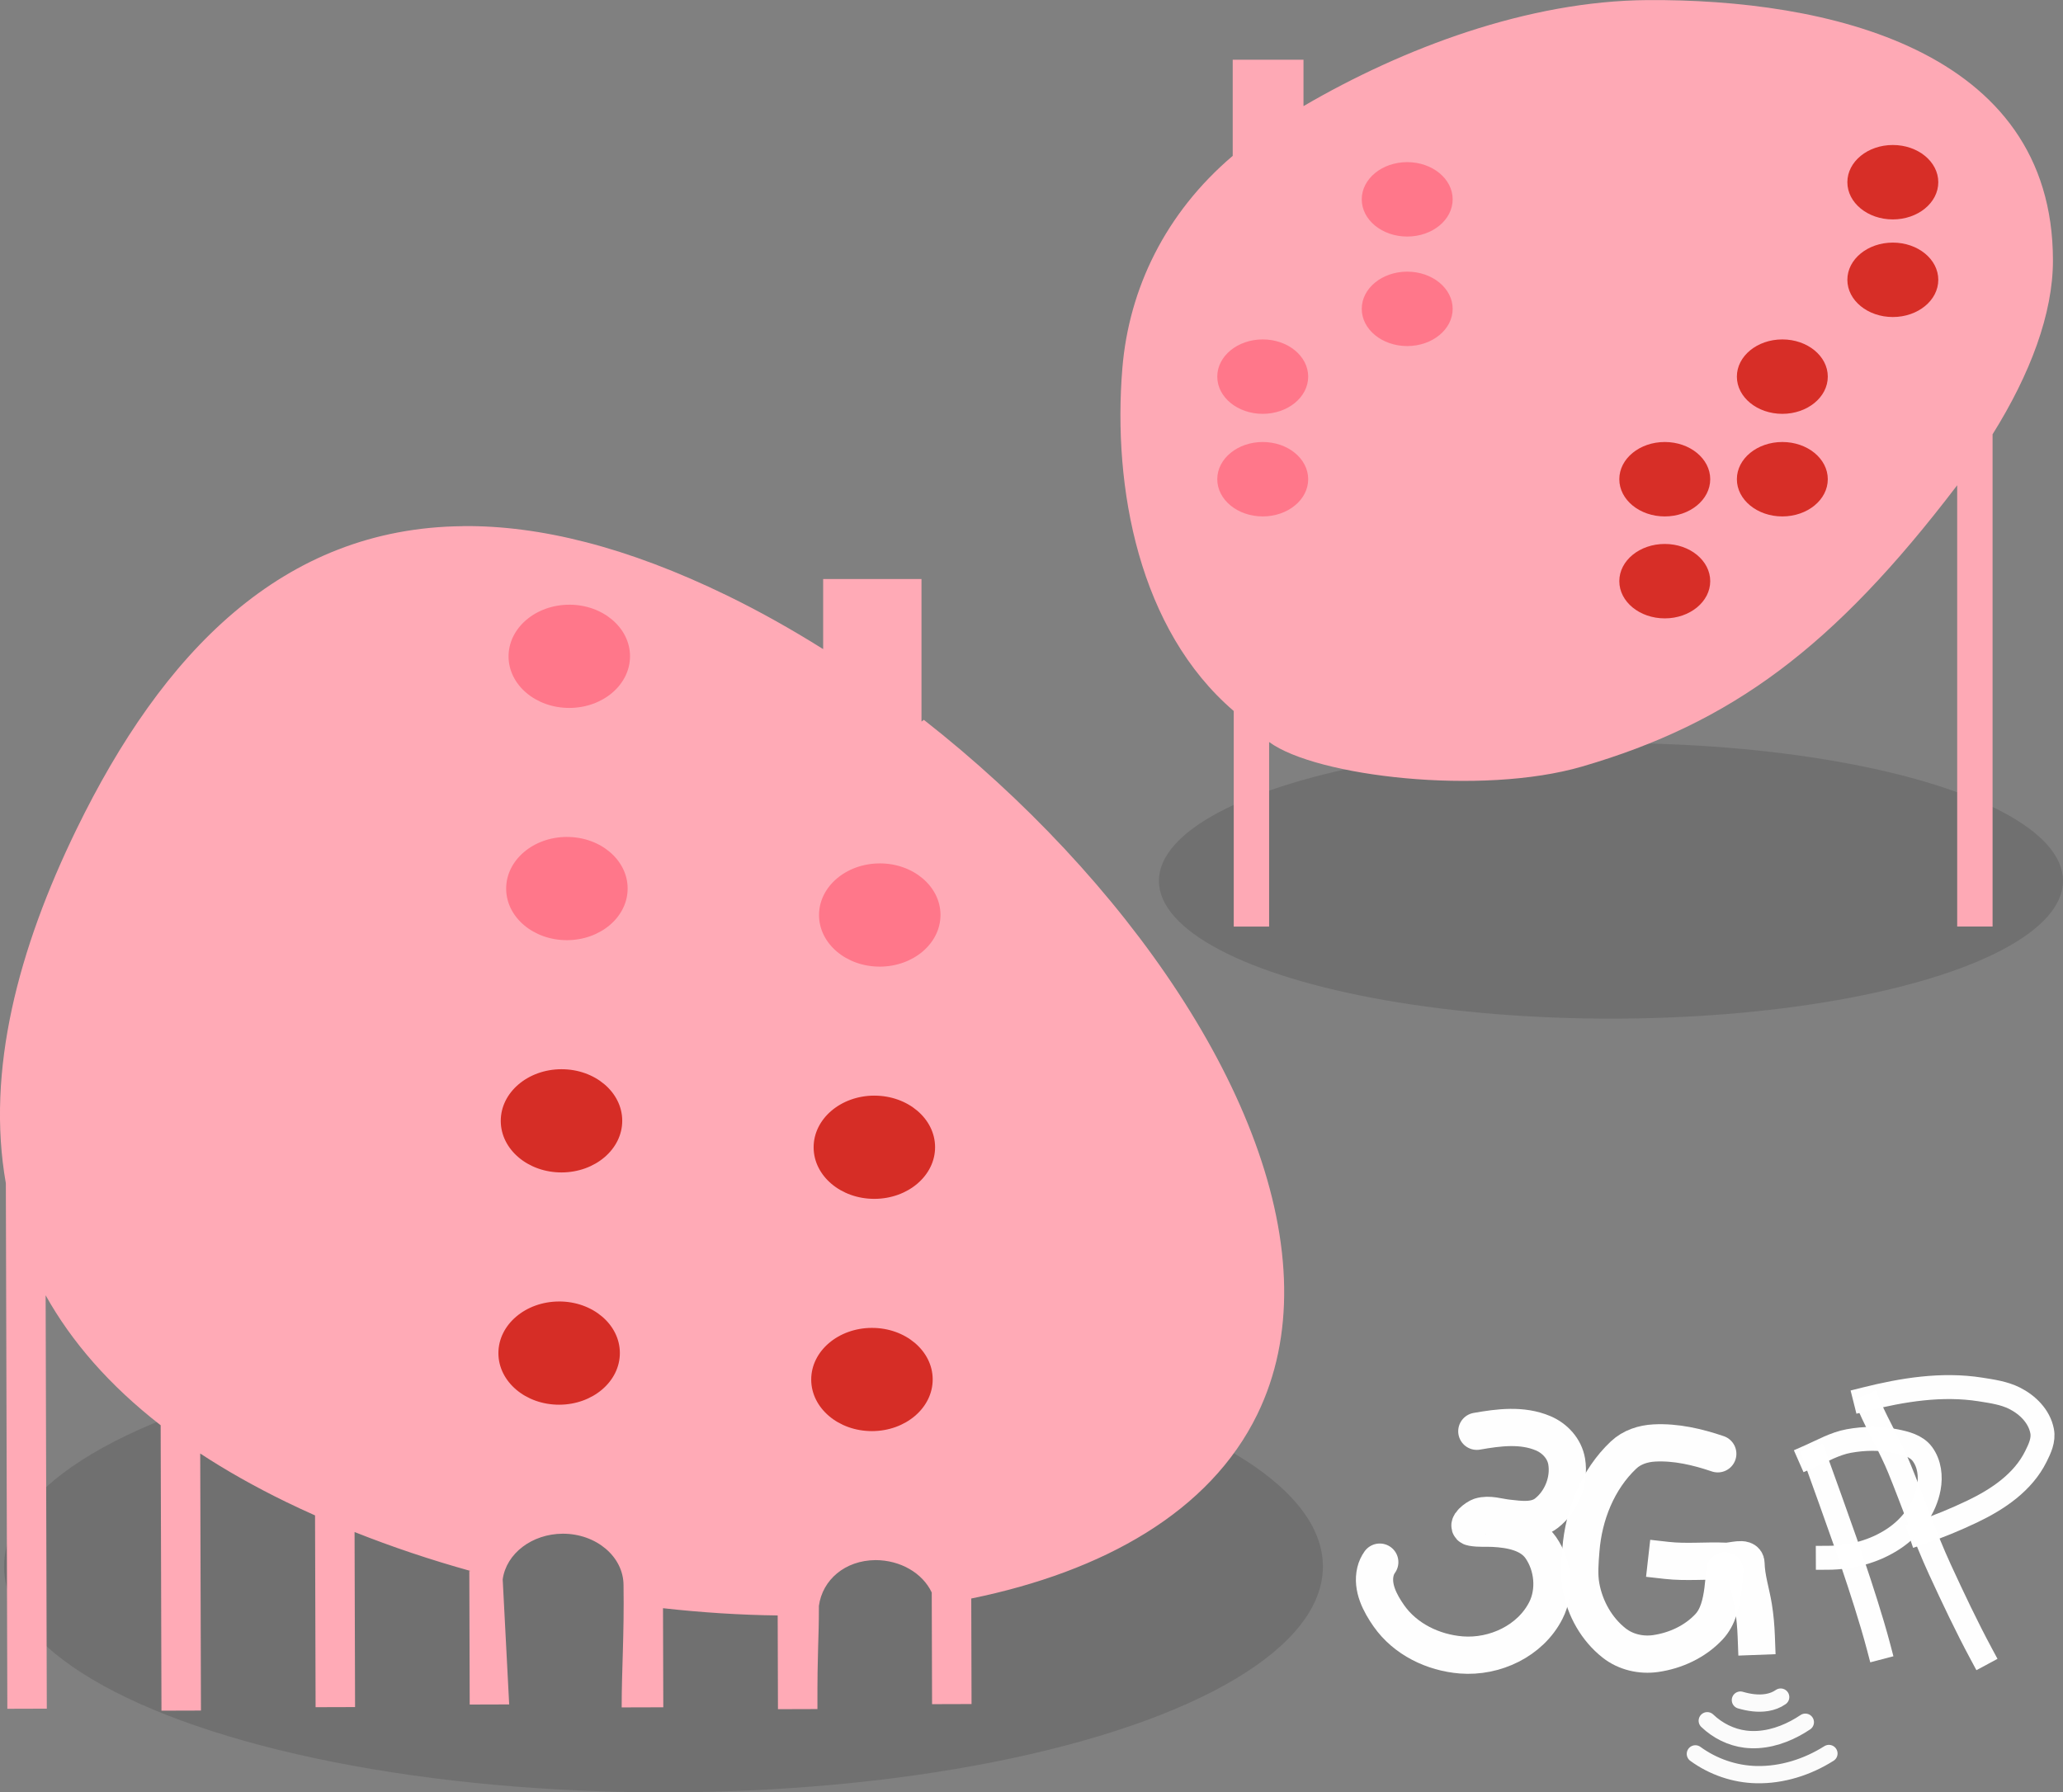<?xml version="1.0" encoding="UTF-8" standalone="no"?>
<!-- Created with Inkscape (http://www.inkscape.org/) -->

<svg
   width="106.873mm"
   height="92.869mm"
   viewBox="0 0 106.873 92.869"
   version="1.1"
   id="svg5"
   inkscape:version="1.2.1 (9c6d41e4, 2022-07-14)"
   sodipodi:docname="3gpp.svg"
   xmlns:inkscape="http://www.inkscape.org/namespaces/inkscape"
   xmlns:sodipodi="http://sodipodi.sourceforge.net/DTD/sodipodi-0.dtd"
   xmlns="http://www.w3.org/2000/svg"
   xmlns:svg="http://www.w3.org/2000/svg">
  <rect x="0" y="0" width="106.873" height="92.869" fill="#808080" stroke="none"/>
  <sodipodi:namedview
     id="namedview7"
     pagecolor="#ffffff"
     bordercolor="#000000"
     borderopacity="0.25"
     inkscape:showpageshadow="2"
     inkscape:pageopacity="0"
     inkscape:pagecheckerboard="true"
     inkscape:deskcolor="#d1d1d1"
     inkscape:document-units="mm"
     showgrid="false"
     inkscape:zoom="2.5326114"
     inkscape:cx="279.55335"
     inkscape:cy="185.5792"
     inkscape:window-width="1444"
     inkscape:window-height="1118"
     inkscape:window-x="0"
     inkscape:window-y="23"
     inkscape:window-maximized="0"
     inkscape:current-layer="layer1"
     showguides="true"
     inkscape:lockguides="true">
    <sodipodi:guide
       position="-191.522,-22.277"
       orientation="1,0"
       id="guide2923"
       inkscape:locked="true" />
    <sodipodi:guide
       position="11.397,-78.037"
       orientation="0,-1"
       id="guide8011"
       inkscape:locked="true" />
    <sodipodi:guide
       position="271.418,27.068"
       orientation="0,-1"
       id="guide11504"
       inkscape:locked="true" />
    <sodipodi:guide
       position="247.821,17.489"
       orientation="-0.001,-1"
       id="guide13038"
       inkscape:locked="true" />
    <sodipodi:guide
       position="237.532,61.548"
       orientation="0,-1"
       id="guide13636"
       inkscape:locked="true" />
    <sodipodi:guide
       position="369.99,73.335"
       orientation="0,-1"
       id="guide13711"
       inkscape:locked="true" />
  </sodipodi:namedview>
  <defs
     id="defs2">
    <inkscape:path-effect
       effect="simplify"
       id="path-effect4258"
       is_visible="true"
       lpeversion="1"
       steps="1"
       threshold="0.005"
       smooth_angles="360"
       helper_size="0"
       simplify_individual_paths="false"
       simplify_just_coalesce="false" />
    <inkscape:path-effect
       effect="simplify"
       id="path-effect4258-6"
       is_visible="true"
       lpeversion="1"
       steps="1"
       threshold="0.005"
       smooth_angles="360"
       helper_size="0"
       simplify_individual_paths="false"
       simplify_just_coalesce="false" />
    <inkscape:path-effect
       effect="simplify"
       id="path-effect1524"
       is_visible="true"
       lpeversion="1"
       steps="1"
       threshold="0.005"
       smooth_angles="360"
       helper_size="0"
       simplify_individual_paths="false"
       simplify_just_coalesce="false" />
    <inkscape:path-effect
       effect="simplify"
       id="path-effect1528"
       is_visible="true"
       lpeversion="1"
       steps="1"
       threshold="0.005"
       smooth_angles="360"
       helper_size="0"
       simplify_individual_paths="false"
       simplify_just_coalesce="false" />
    <inkscape:path-effect
       effect="simplify"
       id="path-effect1532"
       is_visible="true"
       lpeversion="1"
       steps="1"
       threshold="0.005"
       smooth_angles="360"
       helper_size="0"
       simplify_individual_paths="false"
       simplify_just_coalesce="false" />
    <inkscape:path-effect
       effect="simplify"
       id="path-effect1536"
       is_visible="true"
       lpeversion="1"
       steps="1"
       threshold="0.005"
       smooth_angles="360"
       helper_size="0"
       simplify_individual_paths="false"
       simplify_just_coalesce="false" />
    <inkscape:path-effect
       effect="simplify"
       id="path-effect1540"
       is_visible="true"
       lpeversion="1"
       steps="1"
       threshold="0.005"
       smooth_angles="360"
       helper_size="0"
       simplify_individual_paths="false"
       simplify_just_coalesce="false" />
    <inkscape:path-effect
       effect="simplify"
       id="path-effect1544"
       is_visible="true"
       lpeversion="1"
       steps="1"
       threshold="0.005"
       smooth_angles="360"
       helper_size="0"
       simplify_individual_paths="false"
       simplify_just_coalesce="false" />
    <inkscape:path-effect
       effect="simplify"
       id="path-effect1548"
       is_visible="true"
       lpeversion="1"
       steps="1"
       threshold="0.005"
       smooth_angles="360"
       helper_size="0"
       simplify_individual_paths="false"
       simplify_just_coalesce="false" />
    <inkscape:path-effect
       effect="simplify"
       id="path-effect1552"
       is_visible="true"
       lpeversion="1"
       steps="1"
       threshold="0.005"
       smooth_angles="360"
       helper_size="0"
       simplify_individual_paths="false"
       simplify_just_coalesce="false" />
    <inkscape:path-effect
       effect="simplify"
       id="path-effect1556"
       is_visible="true"
       lpeversion="1"
       steps="1"
       threshold="0.005"
       smooth_angles="360"
       helper_size="0"
       simplify_individual_paths="false"
       simplify_just_coalesce="false" />
    <inkscape:path-effect
       effect="simplify"
       id="path-effect1560"
       is_visible="true"
       lpeversion="1"
       steps="1"
       threshold="0.005"
       smooth_angles="360"
       helper_size="0"
       simplify_individual_paths="false"
       simplify_just_coalesce="false" />
  </defs>
  <g
     inkscape:label="Ebene 1"
     inkscape:groupmode="layer"
     id="layer1"
     transform="translate(-186.325,16.313)">
    <ellipse
       style="opacity:0.2;fill:#333333;stroke-width:4"
       id="path2382"
       cx="220.696"
       cy="64.855"
       rx="34.162"
       ry="11.701" />
    <ellipse
       style="opacity:0.2;fill:#333333;stroke-width:2.587"
       id="path2382-3"
       cx="269.78"
       cy="29.327"
       rx="23.418"
       ry="7.14" />
    <ellipse
       style="fill:#d62d26;fill-opacity:1;stroke:none;stroke-width:0.9"
       id="path6969-1"
       cx="-86.639"
       cy="219.426"
       rx="12.22"
       ry="20.73"
       transform="matrix(-0.08,-0.997,0.985,-0.172,0,0)" />
    <g
       id="g7795">
      <ellipse
         style="fill:#ff778a;fill-opacity:1;stroke:none;stroke-width:0.7"
         id="path7786"
         cx="215.968"
         cy="18.157"
         rx="4.727"
         ry="3.813" />
      <ellipse
         style="fill:#ff778a;fill-opacity:1;stroke:none;stroke-width:0.7"
         id="path7788"
         cx="215.786"
         cy="29.545"
         rx="4.388"
         ry="3.709" />
      <ellipse
         style="fill:#ff778a;fill-opacity:1;stroke:none;stroke-width:0.7"
         id="path7790"
         cx="232.579"
         cy="31.242"
         rx="3.892"
         ry="4.309" />
    </g>
    <path
       id="rect2635-8"
       style="fill:#ffaab6;fill-opacity:1;stroke:none;stroke-width:0.027;stroke-linecap:round;stroke-linejoin:round;stroke-dasharray:none;stroke-opacity:1"
       d="m 210.313,10.95 c -9.384,0.087 -15.582,6.586 -20.023,15.702 -3.029,6.218 -4.688,12.523 -3.662,18.345 l 0.077,27.229 2.045,-0.006 -0.061,-21.418 c 1.337,2.394 3.286,4.656 5.961,6.735 h -0.002 l 0.042,14.787 2.045,-0.006 -0.038,-13.319 c 1.332,0.875 2.81,1.712 4.444,2.508 0.494,0.241 0.998,0.473 1.505,0.7 l 0.028,9.937 2.045,-0.006 -0.026,-9.07 c 1.943,0.773 3.961,1.449 6.025,2.022 l -0.08,-0.005 0.02,6.922 2.045,-0.006 -0.336,-6.478 c 0.184,-1.342 1.516,-2.359 3.106,-2.368 1.738,-0.005 3.15,1.188 3.154,2.665 0.038,2.586 -0.098,4.394 -0.096,6.335 l 2.156,-0.006 -0.015,-5.134 c 1.998,0.224 3.987,0.351 5.941,0.376 l 0.014,4.856 2.045,-0.006 c -0.009,-3.243 0.077,-3.444 0.076,-5.349 0.183,-1.34 1.344,-2.356 2.931,-2.369 1.284,0.001 2.438,0.665 2.915,1.678 l 0.017,5.786 2.045,-0.006 -0.015,-5.468 c 6.849,-1.4 12.361,-4.496 14.819,-9.543 0.987,-2.026 1.423,-4.246 1.39,-6.583 -0.136,-9.631 -8.251,-21.241 -18.665,-29.402 -0.039,0.032 -0.081,0.06 -0.122,0.09 v -7.387 h -5.094 v 3.632 c -1.63,-1.022 -3.288,-1.955 -4.96,-2.769 -5.206,-2.536 -9.736,-3.642 -13.698,-3.605 z m 5.496,4.069 c 1.738,-0.005 3.15,1.188 3.154,2.665 0.005,1.477 -1.401,2.679 -3.138,2.684 -1.738,0.005 -3.15,-1.188 -3.154,-2.665 -0.005,-1.477 1.401,-2.678 3.139,-2.683 z m -0.123,12.034 c 1.738,-0.005 3.15,1.188 3.154,2.665 0.005,1.477 -1.401,2.678 -3.139,2.683 -1.738,0.005 -3.15,-1.188 -3.154,-2.665 -0.005,-1.477 1.401,-2.679 3.139,-2.684 z m 16.207,1.37 c 1.738,-0.005 3.15,1.188 3.154,2.665 0.005,1.477 -1.401,2.679 -3.138,2.684 -1.738,0.005 -3.15,-1.188 -3.154,-2.665 -0.005,-1.477 1.401,-2.678 3.139,-2.683 z m -16.487,10.665 c 1.738,-0.005 3.15,1.188 3.154,2.665 0.005,1.477 -1.401,2.678 -3.139,2.683 -1.738,0.005 -3.15,-1.189 -3.154,-2.665 -0.005,-1.477 1.401,-2.678 3.138,-2.683 z m 16.207,1.369 c 1.738,-0.005 3.15,1.189 3.154,2.665 0.005,1.477 -1.401,2.678 -3.139,2.683 -1.738,0.005 -3.149,-1.188 -3.153,-2.665 -0.005,-1.477 1.401,-2.679 3.138,-2.684 z m -16.33,10.665 c 1.738,-0.005 3.15,1.188 3.154,2.665 0.005,1.477 -1.401,2.679 -3.139,2.684 -1.738,0.005 -3.149,-1.189 -3.153,-2.665 -0.005,-1.477 1.401,-2.678 3.138,-2.683 z m 16.206,1.369 c 1.738,-0.005 3.15,1.188 3.154,2.665 0.005,1.477 -1.401,2.678 -3.139,2.683 -1.738,0.005 -3.15,-1.189 -3.154,-2.665 -0.005,-1.477 1.401,-2.678 3.138,-2.683 z"
       sodipodi:nodetypes="cccccccccccsccccccccccccccccccccccccscccccsccccccccccccccccccccccccccccccccccccc" />
    <g
       id="g1680"
       transform="matrix(1.378,0,0,1.378,228.121,44.511)">
      <path
         style="opacity:0.99;fill:none;stroke:#ffffff;stroke-width:1.4;stroke-linecap:round;stroke-dasharray:none;stroke-opacity:1;paint-order:fill markers stroke"
         d="m 25.189,9.678 c 0.818,-0.144 1.7,-0.26 2.492,0.075 0.443,0.187 0.805,0.579 0.886,1.063 0.12,0.721 -0.194,1.5 -0.759,1.941 -0.419,0.327 -0.985,0.241 -1.476,0.186 -0.333,-0.038 -0.683,-0.163 -1.008,-0.066 -0.155,0.046 -0.565,0.369 -0.314,0.415 0.263,0.049 0.536,0.021 0.804,0.035 0.646,0.034 1.39,0.168 1.778,0.724 0.477,0.684 0.561,1.639 0.192,2.365 -0.582,1.147 -1.921,1.773 -3.182,1.672 -1.056,-0.085 -2.105,-0.59 -2.723,-1.474 -0.332,-0.475 -0.642,-1.064 -0.502,-1.655 0.03,-0.129 0.086,-0.252 0.163,-0.36"
         id="path1522"
         inkscape:path-effect="#path-effect1524"
         inkscape:original-d="m 25.188564,9.677883 c 0.988616,-0.1782153 2.170639,-0.3300666 2.985195,0.397115 0.733718,0.72169 0.408094,1.913954 -0.246056,2.570141 -0.615044,0.662746 -1.666784,0.183425 -2.524036,0.216755 -0.265998,0.01025 -0.788979,0.470784 -0.191091,0.451346 0.827891,-0.0053 1.810332,0.04207 2.37809,0.736378 0.475515,0.671127 0.488501,1.61628 0.192382,2.365258 -0.489054,0.958165 -1.466753,1.522644 -2.440703,1.653739 -1.098637,0.147878 -2.389014,-0.263527 -3.148429,-1.071091 C 21.626,16.3936 21.027991,15.31759 21.538988,14.598286"
         sodipodi:nodetypes="cccccccaac" />
      <path
         style="opacity:0.99;fill:none;stroke:#ffffff;stroke-width:1.4;stroke-linecap:round;stroke-dasharray:none;stroke-opacity:1;paint-order:fill markers stroke"
         d="M 34.247,10.525 C 33.482,10.265 32.675,10.076 31.863,10.118 c -0.42,0.022 -0.844,0.156 -1.16,0.455 -0.976,0.923 -1.499,2.251 -1.602,3.57 -0.036,0.458 -0.078,0.925 0.005,1.378 0.15,0.82 0.586,1.599 1.245,2.118 0.435,0.343 1.011,0.475 1.558,0.397 0.75,-0.107 1.483,-0.446 2.006,-1.004 0.347,-0.37 0.458,-0.886 0.524,-1.372 0.033,-0.245 0.051,-0.491 0.071,-0.737"
         id="path1526"
         inkscape:path-effect="#path-effect1528"
         inkscape:original-d="m 34.247322,10.525105 c -0.872093,-0.309933 -2.710753,-0.7349896 -3.459962,-0.03 -1.224287,1.093375 -1.753122,2.848844 -1.720344,4.508774 -0.03586,1.194736 0.859295,2.695489 1.976917,2.982949 1.025769,0.317126 2.924942,-0.448791 3.234493,-1.604577 0.156504,-0.469647 0.190525,-0.968153 0.229578,-1.45811"
         sodipodi:nodetypes="cccccc" />
      <path
         style="opacity:0.99;fill:none;stroke:#ffffff;stroke-width:1.4;stroke-linecap:square;stroke-linejoin:miter;stroke-dasharray:none;stroke-opacity:1;paint-order:fill markers stroke"
         d="m 32.325,14.533 c 0.736,0.083 1.476,0.001 2.213,0.033 0.258,0.011 0.765,-0.181 0.77,0.077 0.011,0.559 0.193,1.094 0.281,1.642 0.059,0.365 0.091,0.733 0.105,1.102"
         id="path1530"
         inkscape:path-effect="#path-effect1532"
         inkscape:original-d="m 32.324781,14.533117 c 1.116643,0.113489 1.83559,-0.07217 2.982674,0.10966 0.01874,0.795898 0.325679,1.22713 0.386606,2.744744"
         sodipodi:nodetypes="ccc" />
      <path
         style="opacity:0.99;fill:none;stroke:#ffffff;stroke-width:0.9;stroke-linecap:square;stroke-dasharray:none;stroke-opacity:1;paint-order:fill markers stroke"
         d="m 37.929,10.721 c 0.742,2.069 1.506,4.133 2.132,6.241 0.084,0.284 0.165,0.569 0.24,0.855"
         id="path1534"
         inkscape:original-d="m 37.929481,10.720618 c 0.666485,1.851981 1.877318,5.18826 2.372171,7.096979"
         inkscape:path-effect="#path-effect1536"
         sodipodi:nodetypes="cc" />
      <path
         style="opacity:0.99;fill:none;stroke:#ffffff;stroke-width:0.9;stroke-linecap:square;stroke-dasharray:none;stroke-opacity:1;paint-order:fill markers stroke"
         d="m 37.701,10.623 c 0.482,-0.212 0.951,-0.483 1.472,-0.578 0.578,-0.105 1.179,-0.115 1.755,0.002 0.369,0.075 0.786,0.176 1.016,0.492 0.264,0.361 0.317,0.84 0.237,1.269 -0.143,0.772 -0.641,1.448 -1.284,1.886 -0.733,0.5 -1.63,0.738 -2.513,0.741"
         id="path1538"
         inkscape:original-d="m 37.701381,10.622861 c 0.3942,-0.177389 0.950193,-0.446921 1.368592,-0.553952 0.688287,-0.176074 2.488419,-0.1865015 2.932691,0.553952 0.243946,0.406578 0.257668,0.95553 0.130342,1.401175 -0.460187,1.610648 -2.165053,2.411325 -3.747328,2.411325"
         inkscape:path-effect="#path-effect1540" />
      <path
         style="opacity:0.99;fill:none;stroke:#ffffff;stroke-width:0.9;stroke-linecap:square;stroke-dasharray:none;stroke-opacity:1;paint-order:fill markers stroke"
         d="m 39.95,8.733 c 0.346,0.793 0.794,1.537 1.122,2.339 0.516,1.263 0.953,2.558 1.525,3.8 0.494,1.072 0.998,2.14 1.557,3.18"
         id="path1542"
         inkscape:path-effect="#path-effect1544"
         inkscape:original-d="m 39.949778,8.7329043 c 0.281779,0.6567303 0.657929,1.2687027 0.944981,1.9225427 0.55449,1.263005 0.95663,2.59079 1.531517,3.845085 0.297508,0.64911 1.042734,2.286764 1.727029,3.551816"
         sodipodi:nodetypes="cssc" />
      <path
         style="opacity:0.99;fill:none;stroke:#ffffff;stroke-width:0.9;stroke-linecap:square;stroke-dasharray:none;stroke-opacity:1;paint-order:fill markers stroke"
         d="m 39.787,8.472 c 1.41,-0.354 2.886,-0.594 4.334,-0.366 0.436,0.069 0.886,0.132 1.281,0.329 0.49,0.245 0.931,0.678 1.038,1.234 0.066,0.34 -0.088,0.664 -0.235,0.958 -0.481,0.968 -1.417,1.601 -2.376,2.061 -0.636,0.305 -1.29,0.574 -1.958,0.802"
         id="path1546"
         inkscape:path-effect="#path-effect1548"
         inkscape:original-d="m 39.786853,8.4722206 c 1.800393,-0.4545453 3.763129,-0.6991324 5.550705,-0.066881 0.690311,0.3046951 1.383169,1.0939785 1.01362,1.8840004 -0.418721,1.143909 -1.421448,1.948222 -2.521276,2.399257 -0.636167,0.30507 -1.289914,0.573653 -1.957577,0.801784"
         sodipodi:nodetypes="cssscsc" />
      <path
         style="opacity:0.99;fill:none;stroke:#ffffff;stroke-width:0.649;stroke-linecap:round;stroke-dasharray:none;stroke-opacity:0.976;paint-order:fill markers stroke"
         d="m 35.098,19.786 c 0.323,0.094 0.667,0.146 1.001,0.09 0.183,-0.03 0.361,-0.096 0.513,-0.203"
         id="path1550"
         inkscape:path-effect="#path-effect1552"
         inkscape:original-d="m 35.097557,19.786329 c 0.606216,0.17727 1.138165,0.149437 1.513889,-0.112831"
         sodipodi:nodetypes="cc" />
      <path
         style="opacity:0.99;fill:none;stroke:#ffffff;stroke-width:0.649;stroke-linecap:round;stroke-dasharray:none;stroke-opacity:0.976;paint-order:fill markers stroke"
         d="m 33.852,20.562 c 0.389,0.372 0.894,0.627 1.432,0.693 0.647,0.08 1.302,-0.101 1.871,-0.406 0.132,-0.07 0.26,-0.148 0.384,-0.231"
         id="path1554"
         inkscape:path-effect="#path-effect1556"
         inkscape:original-d="m 33.851608,20.562109 c 1.118496,1.054313 2.546436,0.822264 3.686082,0.05644"
         sodipodi:nodetypes="cc" />
      <path
         style="opacity:0.99;fill:none;stroke:#ffffff;stroke-width:0.649;stroke-linecap:round;stroke-dasharray:none;stroke-opacity:0.976;paint-order:fill markers stroke"
         d="m 33.405,21.808 c 0.664,0.484 1.475,0.764 2.298,0.781 0.961,0.02 1.915,-0.284 2.723,-0.795"
         id="path1558"
         inkscape:path-effect="#path-effect1560"
         inkscape:original-d="m 33.404947,21.808057 c 1.805841,1.299901 3.818097,0.752627 5.021389,-0.01407"
         sodipodi:nodetypes="cc" />
    </g>
    <g
       id="g2214"
       transform="matrix(0.73,0,0,0.741,51.937,-23.958)">
      <g
         id="g5231">
        <path
           id="path552"
           style="opacity:0.99;fill:#ffaab6;fill-opacity:1;stroke:#ffaab5;stroke-width:0;stroke-linecap:square;stroke-dasharray:none;paint-order:fill markers stroke"
           d="m 301.034,10.323 c -8.512,0.052 -17.397,3.365 -24.438,7.415 v -3.243 h -5.023 v 6.721 c -4.763,3.986 -7.365,9.273 -7.831,14.85 -0.7,8.383 1.184,18.291 7.904,23.968 v 15.075 h 2.511 V 62.202 c 3.332,2.419 15.072,3.765 22.209,1.716 10.604,-3.045 17.842,-8.312 26.62,-19.67 v 30.858 h 2.511 V 40.685 c 2.678,-4.223 4.284,-8.435 4.284,-12.155 0,-14.851 -16.173,-18.284 -28.75,-18.207 z"
           sodipodi:nodetypes="sccccaccccaccccss" />
        <g
           id="g5217">
          <ellipse
             style="opacity:0.99;fill:#d72c25;fill-opacity:0.992;stroke:#ffaab5;stroke-width:0;stroke-linecap:square;stroke-dasharray:none;paint-order:fill markers stroke"
             id="path1898"
             cx="318.418"
             cy="23.058"
             rx="3.226"
             ry="2.602" />
          <ellipse
             style="opacity:0.99;fill:#d72c25;fill-opacity:0.992;stroke:#ffaab5;stroke-width:0;stroke-linecap:square;stroke-dasharray:none;paint-order:fill markers stroke"
             id="path1898-7"
             cx="318.418"
             cy="29.883"
             rx="3.226"
             ry="2.602" />
          <ellipse
             style="opacity:0.99;fill:#d72c25;fill-opacity:0.992;stroke:#ffaab5;stroke-width:0;stroke-linecap:square;stroke-dasharray:none;paint-order:fill markers stroke"
             id="path1898-2"
             cx="310.577"
             cy="36.653"
             rx="3.226"
             ry="2.602" />
          <ellipse
             style="opacity:0.99;fill:#d72c25;fill-opacity:0.992;stroke:#ffaab5;stroke-width:0;stroke-linecap:square;stroke-dasharray:none;paint-order:fill markers stroke"
             id="path1898-7-2"
             cx="310.577"
             cy="43.826"
             rx="3.226"
             ry="2.602" />
          <ellipse
             style="opacity:0.99;fill:#d72c25;fill-opacity:0.992;stroke:#ffaab5;stroke-width:0;stroke-linecap:square;stroke-dasharray:none;paint-order:fill markers stroke"
             id="path1898-2-6"
             cx="302.234"
             cy="43.826"
             rx="3.226"
             ry="2.602" />
          <ellipse
             style="opacity:0.99;fill:#d72c25;fill-opacity:0.992;stroke:#ffaab5;stroke-width:0;stroke-linecap:square;stroke-dasharray:none;paint-order:fill markers stroke"
             id="path1898-7-2-6"
             cx="302.234"
             cy="50.955"
             rx="3.226"
             ry="2.602" />
          <ellipse
             style="opacity:0.99;fill:#ff778a;fill-opacity:1;stroke:#ffaab5;stroke-width:0;stroke-linecap:square;stroke-dasharray:none;paint-order:fill markers stroke"
             id="path1898-2-6-8"
             cx="273.703"
             cy="36.653"
             rx="3.226"
             ry="2.602" />
          <ellipse
             style="opacity:0.99;fill:#ff778a;fill-opacity:1;stroke:#ffaab5;stroke-width:0;stroke-linecap:square;stroke-dasharray:none;paint-order:fill markers stroke"
             id="path1898-7-2-6-5"
             cx="273.703"
             cy="43.826"
             rx="3.226"
             ry="2.602" />
          <ellipse
             style="opacity:0.99;fill:#ff778a;fill-opacity:1;stroke:#ffaab5;stroke-width:0;stroke-linecap:square;stroke-dasharray:none;paint-order:fill markers stroke"
             id="path1898-2-6-8-3"
             cx="283.956"
             cy="24.256"
             rx="3.226"
             ry="2.602" />
          <ellipse
             style="opacity:0.99;fill:#ff778a;fill-opacity:1;stroke:#ffaab5;stroke-width:0;stroke-linecap:square;stroke-dasharray:none;paint-order:fill markers stroke"
             id="path1898-7-2-6-5-1"
             cx="283.956"
             cy="31.914"
             rx="3.226"
             ry="2.602" />
        </g>
      </g>
    </g>
  </g>
</svg>
